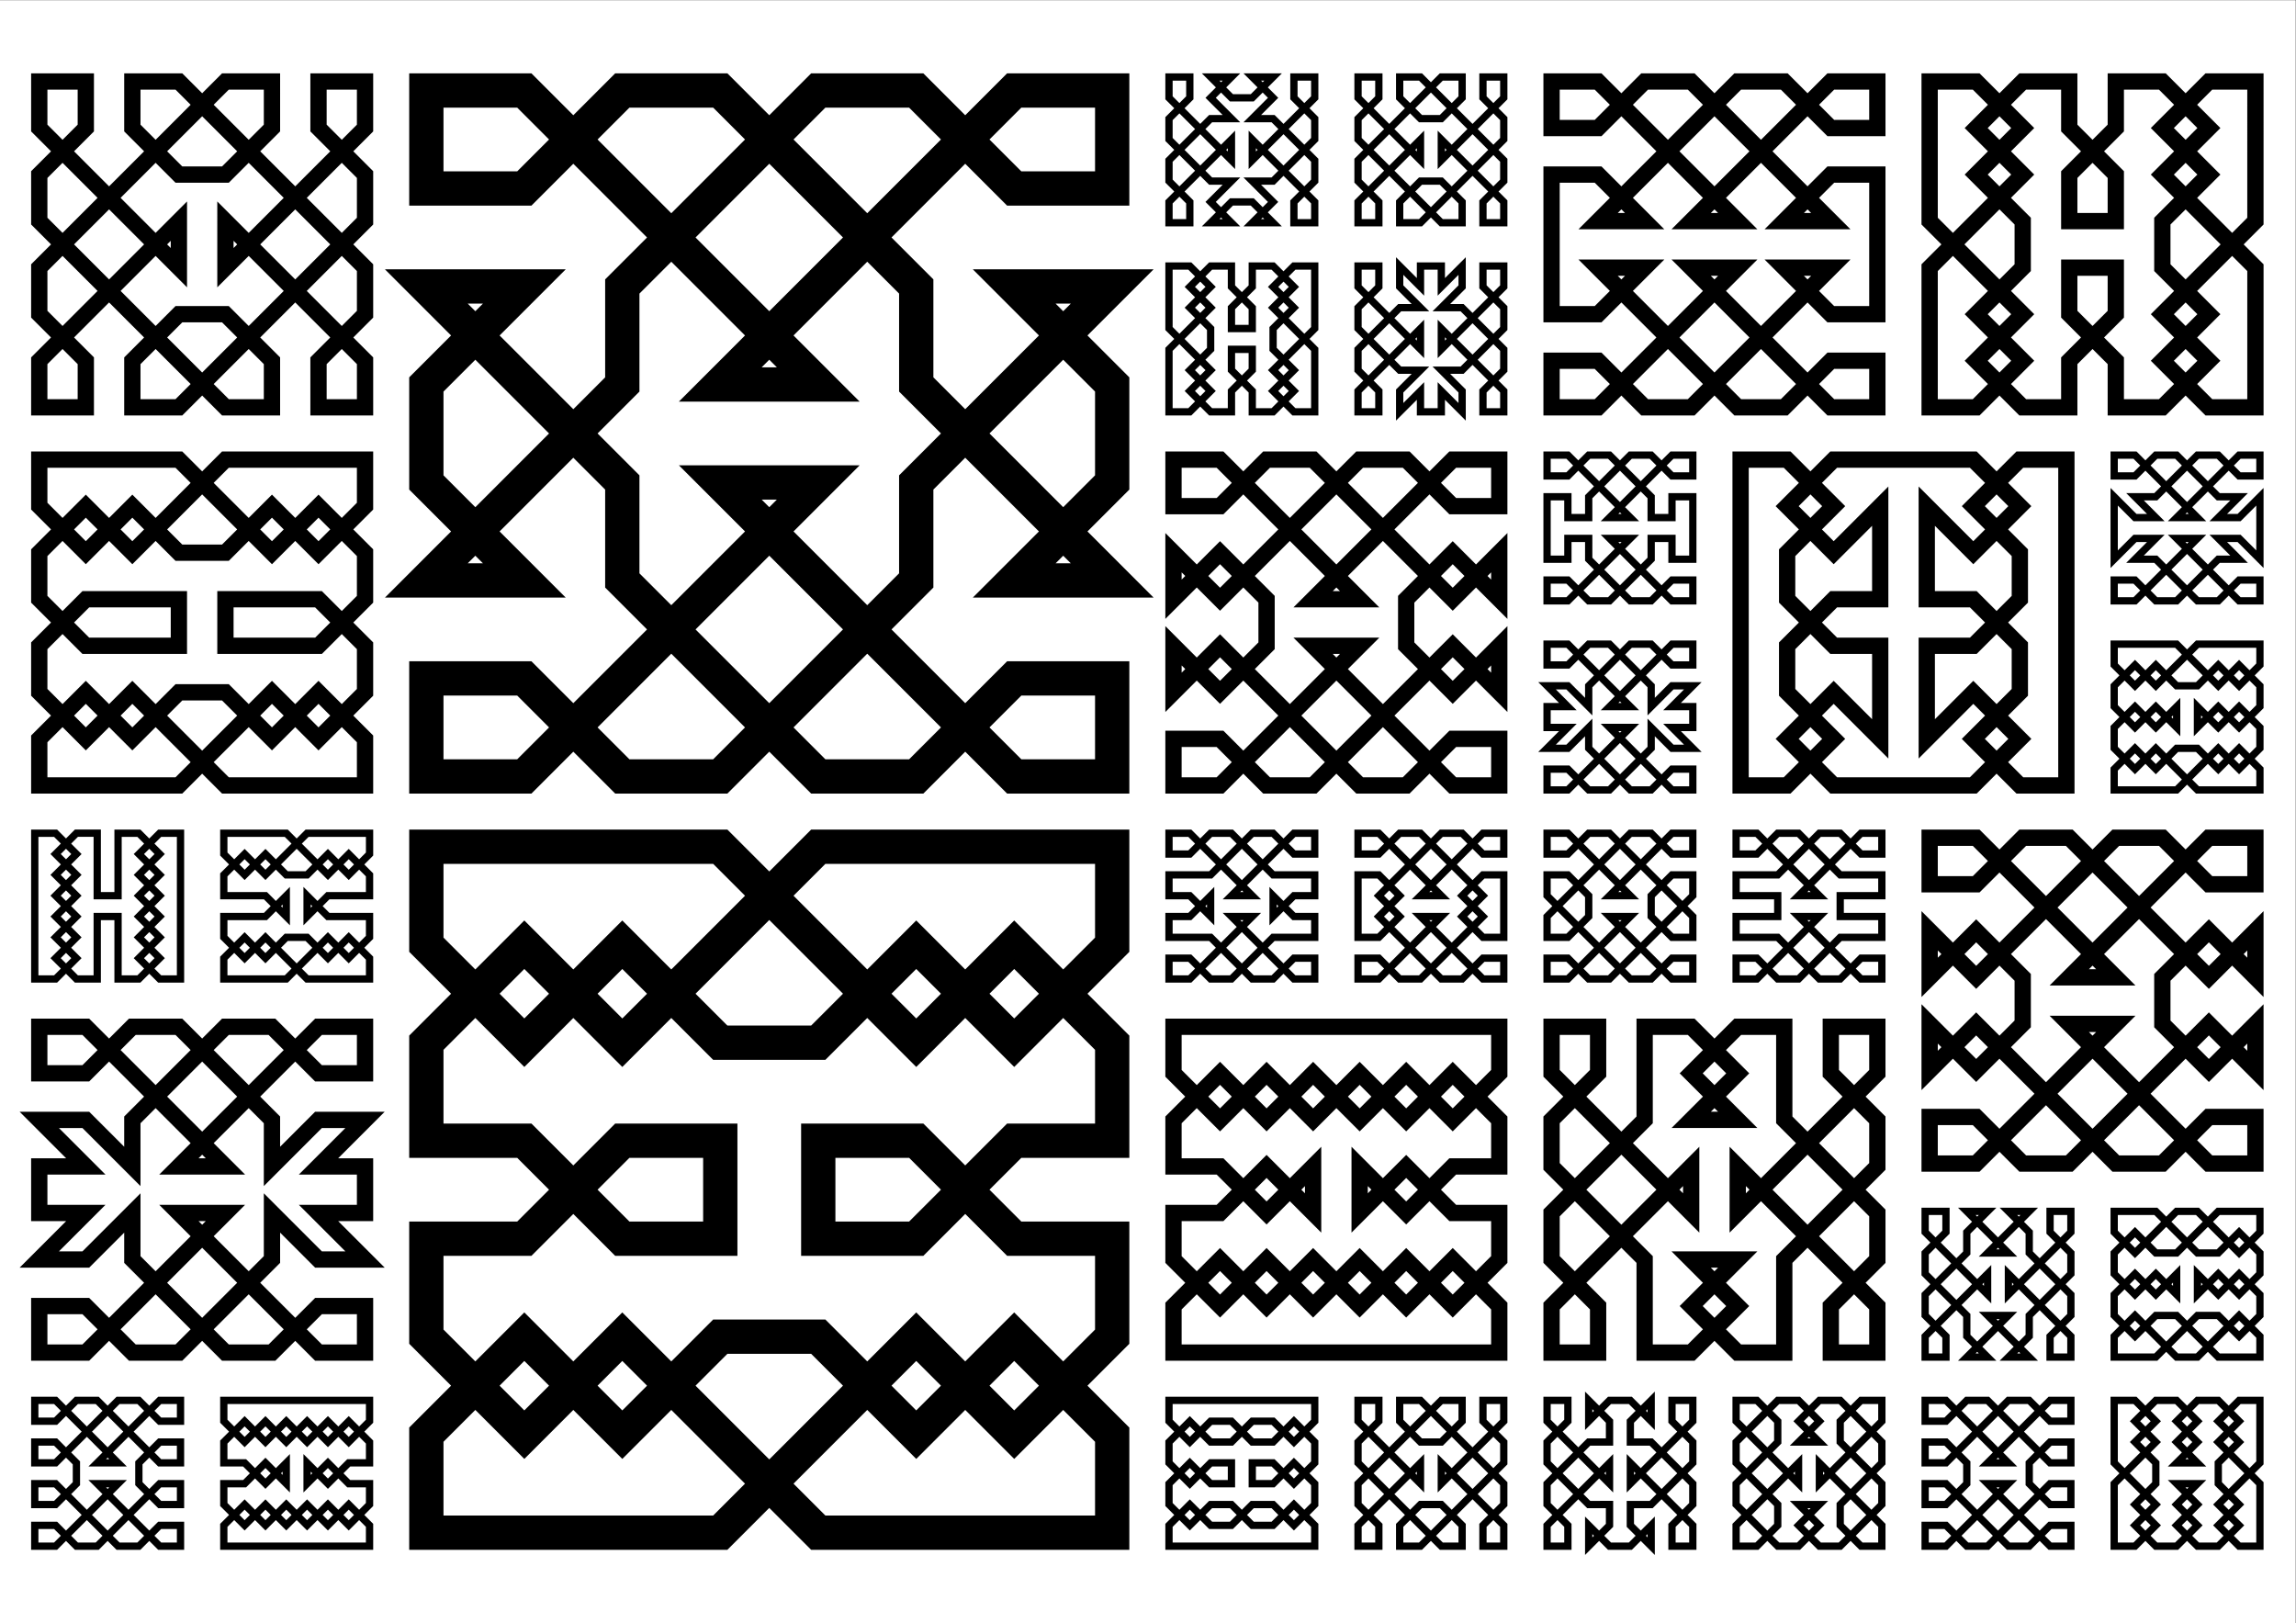 <?xml version="1.0" encoding="UTF-8" standalone="no"?>
<!-- Created with Inkscape (http://www.inkscape.org/) -->

<svg
   version="1.1"
   id="svg48393"
   width="1588"
   height="1122.667"
   viewBox="0 0 1588 1122.667"
   sodipodi:docname="poster-01.svg"
   inkscape:version="1.2.2 (732a01da63, 2022-12-09)"
   xmlns:inkscape="http://www.inkscape.org/namespaces/inkscape"
   xmlns:sodipodi="http://sodipodi.sourceforge.net/DTD/sodipodi-0.dtd"
   xmlns="http://www.w3.org/2000/svg"
   xmlns:svg="http://www.w3.org/2000/svg">
  <rect x="0" y="0" width="1588" height="1122.667" fill="#808080" stroke="none"/>
  <defs
     id="defs48397">
    <clipPath
       clipPathUnits="userSpaceOnUse"
       id="clipPath48411">
      <path
         d="M 0,842 V 0 h 1191 v 842 z"
         id="path48409" />
    </clipPath>
  </defs>
  <sodipodi:namedview
     id="namedview48395"
     pagecolor="#ffffff"
     bordercolor="#000000"
     borderopacity="0.25"
     inkscape:showpageshadow="2"
     inkscape:pageopacity="0.0"
     inkscape:pagecheckerboard="0"
     inkscape:deskcolor="#d1d1d1"
     showgrid="false"
     inkscape:zoom="0.21021375"
     inkscape:cx="618.41815"
     inkscape:cy="556.57634"
     inkscape:window-width="1366"
     inkscape:window-height="697"
     inkscape:window-x="-8"
     inkscape:window-y="-8"
     inkscape:window-maximized="1"
     inkscape:current-layer="g48401">
    <inkscape:page
       x="0"
       y="0"
       id="page48399"
       width="1588"
       height="1122.667" />
  </sodipodi:namedview>
  <g
     id="g48401"
     inkscape:groupmode="layer"
     inkscape:label="Page 1"
     transform="matrix(1.333,0,0,-1.333,0,1122.667)">
    <g
       id="g48403" />
    <g
       id="g48405">
      <g
         id="g48407"
         clip-path="url(#clipPath48411)">
        <g
           id="g48413">
          <path
             d="M 0,842 H 1191 V 0 H 0 Z"
             style="fill:#cccccc;fill-opacity:1;fill-rule:nonzero;stroke:none"
             id="path48415" />
          <path
             d="M 0,842 H 1191 V 0 H 0 Z"
             style="fill:#ffffff;fill-opacity:1;fill-rule:nonzero;stroke:none"
             id="path48417" />
          <path
             d="M 189.408,799.933 H 165.26 V 775.785 l 24.148,-24.147 V 727.49 L 92.818,630.9 H 68.67 v 24.148 l 24.147,24.148 h 24.148 l 24.147,-24.148 v -24.148 h -24.147 l -96.59,96.59 2e-6,24.148 24.148,24.147 v 24.148 H 20.375 l -1e-6,-24.148 72.442,-72.442 7e-6,24.148 -72.443,-72.443 -2e-6,-24.148 h 24.148 v 24.148 l -24.147,24.148 2e-6,24.147 96.59,96.59 h 24.148 V 775.785 L 116.965,751.638 H 92.818 L 68.67,775.785 v 24.148 H 92.818 L 189.408,703.343 v -24.147 l -24.148,-24.148 v -24.148 h 24.148 v 24.148 l -72.443,72.443 V 703.343 l 72.443,72.442 z"
             style="fill:none;stroke:#000000;stroke-width:8.452;stroke-linecap:square;stroke-linejoin:miter;stroke-miterlimit:10;stroke-dasharray:none;stroke-opacity:1"
             id="path48419" />
          <path
             d="m 221.213,795.262 v -50.837 h 50.837 l 50.837,50.837 h 50.837 L 475.397,693.589 V 642.752 L 577.071,541.078 h -50.837 l 50.837,50.837 v 50.837 l -50.837,50.837 h 50.837 L 475.397,591.915 V 541.078 L 373.723,439.404 H 322.886 L 272.05,490.241 H 221.213 V 439.404 H 272.05 L 424.56,591.915 H 373.723 L 526.234,439.404 h 50.837 v 50.837 h -50.837 l -50.837,-50.837 h -50.837 l -101.674,101.674 v 50.837 l -101.674,101.674 h 50.837 l -50.837,-50.837 v -50.837 l 50.837,-50.837 h -50.837 l 101.674,101.674 v 50.837 l 101.674,101.674 h 50.837 l 50.837,-50.837 h 50.837 v 50.837 H 526.234 L 373.723,642.752 h 50.837 L 272.05,795.262 Z"
             style="fill:none;stroke:#000000;stroke-width:17.793;stroke-linecap:square;stroke-linejoin:miter;stroke-miterlimit:10;stroke-dasharray:none;stroke-opacity:1"
             id="path48421" />
          <path
             d="m 638.949,748.254 h -10.803 l -21.606,21.606 v 10.803 l 10.803,10.803 v 10.803 H 606.54 v -10.803 l 32.409,-32.409 v 10.803 L 606.54,737.451 v -10.803 h 10.803 v 10.803 l -10.803,10.803 v 10.803 l 21.606,21.606 h 10.803 l -10.803,10.803 10.803,10.803 h -10.803 l 10.803,-10.803 h 10.803 l 10.803,10.803 H 649.751 L 660.554,791.465 649.751,780.663 h 10.803 l 21.606,-21.606 v -10.803 l -10.803,-10.803 v -10.803 h 10.803 v 10.803 l -32.409,32.409 v -10.803 l 32.409,32.409 v 10.803 H 671.357 V 791.465 L 682.16,780.663 V 769.86 L 660.554,748.254 H 649.751 l 10.803,-10.803 -10.803,-10.803 h 10.803 l -10.803,10.803 h -10.803 l -10.803,-10.803 h 10.803 l -10.803,10.803 z"
             style="fill:none;stroke:#000000;stroke-width:3.781;stroke-linecap:square;stroke-linejoin:miter;stroke-miterlimit:10;stroke-dasharray:none;stroke-opacity:1"
             id="path48423" />
          <path
             d="m 780.243,802.268 h -10.803 v -10.803 l 10.803,-10.803 v -10.803 l -43.211,-43.211 h -10.803 v 10.803 l 10.803,10.803 h 10.803 l 10.803,-10.803 v -10.803 h -10.803 l -43.211,43.211 v 10.803 l 10.803,10.803 v 10.803 h -10.803 v -10.803 l 32.409,-32.409 v 10.803 l -32.409,-32.409 v -10.803 h 10.803 v 10.803 l -10.803,10.803 v 10.803 l 43.211,43.211 h 10.803 V 791.465 L 747.835,780.663 h -10.803 l -10.803,10.803 v 10.803 h 10.803 l 43.211,-43.211 v -10.803 l -10.803,-10.803 v -10.803 h 10.803 v 10.803 l -32.408,32.409 v -10.803 l 32.408,32.409 z"
             style="fill:none;stroke:#000000;stroke-width:3.781;stroke-linecap:square;stroke-linejoin:miter;stroke-miterlimit:10;stroke-dasharray:none;stroke-opacity:1"
             id="path48425" />
          <path
             d="m 949.927,703.343 -24.148,-24.147 -48.295,-48.295 h -24.148 l -24.147,24.148 h -24.148 v -24.148 h 24.148 l 72.442,72.443 h -24.148 l 72.442,-72.443 h 24.148 v 24.148 h -24.148 l -24.148,-24.148 h -24.147 l -48.295,48.295 -24.147,24.147 h 24.147 l -24.147,-24.147 h -24.148 v 72.442 h 24.148 l 24.147,-24.148 h -24.147 l 24.147,24.148 48.295,48.295 h 24.147 l 24.148,-24.148 h 24.148 v 24.148 h -24.148 l -72.442,-72.442 h 24.148 l -72.442,72.442 H 805.042 V 775.785 h 24.148 l 24.147,24.148 h 24.148 l 48.295,-48.295 24.148,-24.148 h -24.148 l 24.148,24.148 h 24.148 v -72.442 h -24.148 l -24.148,24.147 z"
             style="fill:none;stroke:#000000;stroke-width:8.452;stroke-linecap:square;stroke-linejoin:miter;stroke-miterlimit:10;stroke-dasharray:none;stroke-opacity:1"
             id="path48427" />
          <path
             d="m 1170.241,799.933 h -24.148 l -24.148,-24.148 24.148,-24.147 -24.148,-24.148 V 703.343 l 24.148,-24.147 -24.148,-24.148 24.148,-24.148 h 24.148 v 72.443 l -48.295,48.295 24.148,24.147 -24.148,24.148 h -24.147 V 775.785 l -24.148,-24.147 v -24.148 h 24.148 v 24.148 l -24.148,24.147 v 24.148 h -24.148 l -24.147,-24.148 24.147,-24.147 -48.295,-48.295 v -72.443 h 24.148 l 24.147,24.148 -24.147,24.148 24.147,24.147 v 24.148 l -24.147,24.148 24.147,24.147 -24.147,24.148 h -24.148 v -72.442 l 48.295,-48.295 -24.147,-24.148 24.147,-24.148 h 24.148 v 24.148 l 24.148,24.148 v 24.147 h -24.148 v -24.147 l 24.148,-24.148 v -24.148 h 24.147 l 24.148,24.148 -24.148,24.148 48.295,48.295 z"
             style="fill:none;stroke:#000000;stroke-width:8.452;stroke-linecap:square;stroke-linejoin:miter;stroke-miterlimit:10;stroke-dasharray:none;stroke-opacity:1"
             id="path48429" />
          <path
             d="m 682.16,704.185 h -10.803 l -10.803,-10.803 10.803,-10.803 -10.803,-10.803 v -10.803 l 10.803,-10.803 -10.803,-10.803 10.803,-10.803 h 10.803 v 32.409 l -21.606,21.606 10.803,10.803 -10.803,10.803 H 649.751 v -10.803 l -10.803,-10.803 v -10.803 h 10.803 v 10.803 l -10.803,10.803 v 10.803 h -10.803 l -10.803,-10.803 10.803,-10.803 -21.606,-21.606 v -32.409 h 10.803 l 10.803,10.803 -10.803,10.803 10.803,10.803 v 10.803 l -10.803,10.803 10.803,10.803 -10.803,10.803 H 606.54 v -32.409 l 21.606,-21.606 -10.803,-10.803 10.803,-10.803 h 10.803 v 10.803 l 10.803,10.803 v 10.803 h -10.803 v -10.803 l 10.803,-10.803 v -10.803 h 10.803 l 10.803,10.803 -10.803,10.803 21.606,21.606 z"
             style="fill:none;stroke:#000000;stroke-width:3.781;stroke-linecap:square;stroke-linejoin:miter;stroke-miterlimit:10;stroke-dasharray:none;stroke-opacity:1"
             id="path48431" />
          <path
             d="m 737.032,650.171 h -10.803 l -21.606,21.606 v 10.803 l 10.803,10.803 v 10.803 h -10.803 v -10.803 l 32.409,-32.409 v 10.803 l -32.409,-32.409 v -10.803 h 10.803 v 10.803 l -10.803,10.803 v 10.803 l 21.606,21.606 h 10.803 l -10.803,10.803 v 10.803 l 10.803,-10.803 v 10.803 h 10.803 v -10.803 l 10.803,10.803 v -10.803 l -10.803,-10.803 h 10.803 l 21.606,-21.606 v -10.803 l -10.803,-10.803 v -10.803 h 10.803 v 10.803 l -32.408,32.409 v -10.803 l 32.408,32.409 v 10.803 h -10.803 v -10.803 l 10.803,-10.803 v -10.803 l -21.606,-21.606 h -10.803 l 10.803,-10.803 v -10.803 l -10.803,10.803 v -10.803 h -10.803 v 10.803 l -10.803,-10.803 v 10.803 z"
             style="fill:none;stroke:#000000;stroke-width:3.781;stroke-linecap:square;stroke-linejoin:miter;stroke-miterlimit:10;stroke-dasharray:none;stroke-opacity:1"
             id="path48433" />
          <path
             d="m 20.375,603.766 v -24.147 l 24.148,-24.148 24.147,24.148 24.147,-24.148 h 24.147 l 24.148,24.148 24.148,-24.148 24.147,24.148 v 24.147 H 116.965 L 68.67,555.471 44.523,579.619 20.375,555.471 v -24.148 l 24.148,-24.147 h 48.295 v 24.147 H 44.523 L 20.375,507.176 v -24.147 l 24.148,-24.147 24.147,24.147 48.295,-48.295 h 72.443 v 24.148 l -24.147,24.147 -24.148,-24.147 -24.148,24.147 H 92.818 L 68.67,458.881 44.523,483.029 20.375,458.881 v -24.148 h 72.443 l 48.295,48.295 24.148,-24.147 24.147,24.147 v 24.147 l -24.147,24.147 h -48.295 v -24.147 h 48.295 l 24.147,24.147 v 24.148 l -24.147,24.148 -24.148,-24.148 -48.295,48.295 z"
             style="fill:none;stroke:#000000;stroke-width:8.452;stroke-linecap:square;stroke-linejoin:miter;stroke-miterlimit:10;stroke-dasharray:none;stroke-opacity:1"
             id="path48435" />
          <path
             d="m 608.875,603.766 v -24.147 h 24.148 l 24.147,24.147 h 24.148 l 72.443,-72.442 24.148,24.148 v -24.148 l -24.148,24.148 -24.148,-24.148 v -24.147 l 24.148,-24.147 24.148,24.147 v -24.147 l -24.148,24.147 -72.443,-72.443 h -24.148 l -24.147,24.148 h -24.148 v -24.148 h 24.148 l 72.442,72.443 h -24.148 l 72.443,-72.443 h 24.148 v 24.148 h -24.148 l -24.148,-24.148 h -24.147 l -72.442,72.443 -24.148,-24.147 v 24.147 l 24.148,-24.147 24.147,24.147 v 24.147 l -24.147,24.148 -24.148,-24.148 v 24.148 l 24.148,-24.148 72.442,72.442 h 24.147 l 24.148,-24.147 h 24.148 v 24.147 h -24.148 l -72.443,-72.442 h 24.148 l -72.442,72.442 z"
             style="fill:none;stroke:#000000;stroke-width:8.452;stroke-linecap:square;stroke-linejoin:miter;stroke-miterlimit:10;stroke-dasharray:none;stroke-opacity:1"
             id="path48437" />
          <path
             d="M 867.524,562.89 V 552.087 h 10.803 v 32.409 h -10.803 v -10.803 h -10.803 v 10.803 l -21.606,21.606 h -10.803 l -10.803,-10.803 h -10.803 v 10.803 h 10.803 l 32.408,-32.408 h -10.803 l 32.408,32.408 h 10.803 v -10.803 h -10.803 l -10.803,10.803 h -10.803 l -21.606,-21.606 v -10.803 h -10.803 v 10.803 H 802.707 V 552.087 h 10.803 v 10.803 h 10.803 V 552.087 l 21.606,-21.606 h 10.803 l 10.803,10.803 h 10.803 v -10.803 h -10.803 l -32.408,32.409 h 10.803 l -32.408,-32.409 h -10.803 v 10.803 h 10.803 l 10.803,-10.803 h 10.803 l 21.606,21.606 v 10.803 z"
             style="fill:none;stroke:#000000;stroke-width:3.781;stroke-linecap:square;stroke-linejoin:miter;stroke-miterlimit:10;stroke-dasharray:none;stroke-opacity:1"
             id="path48439" />
          <path
             d="m 1072.158,531.324 v 72.442 h -24.147 l -24.148,-24.147 24.148,-24.148 v -24.148 l -24.148,-24.147 h -24.148 v -48.295 l 24.148,24.147 24.148,-24.147 -24.148,-24.148 h -72.443 l -24.148,24.148 24.148,24.147 24.147,-24.147 v 48.295 h -24.147 l -24.148,24.147 v 24.148 l 24.148,24.148 -24.148,24.147 H 903.125 V 434.734 h 24.148 l 24.148,24.148 -24.148,24.147 v 24.147 l 24.148,24.147 h 24.147 v 48.295 l -24.147,-24.148 -24.148,24.148 24.148,24.147 h 72.443 l 24.148,-24.147 -24.148,-24.148 -24.148,24.148 v -48.295 h 24.148 l 24.148,-24.147 v -24.147 l -24.148,-24.147 24.148,-24.148 h 24.147 v 72.443 z"
             style="fill:none;stroke:#000000;stroke-width:8.452;stroke-linecap:square;stroke-linejoin:miter;stroke-miterlimit:10;stroke-dasharray:none;stroke-opacity:1"
             id="path48441" />
          <path
             d="m 1150.971,562.89 10.803,-10.803 h -10.803 l -21.606,-21.606 h -10.803 l -10.803,10.803 h -10.803 v -10.803 h 10.803 l 32.408,32.409 h -10.803 l 32.409,-32.409 h 10.803 v 10.803 h -10.803 l -10.803,-10.803 h -10.803 l -21.606,21.606 h -10.803 l 10.803,10.803 h -10.803 l -10.803,-10.803 v 32.409 l 10.803,-10.803 h 10.803 l -10.803,10.803 h 10.803 l 21.606,21.606 h 10.803 l 10.803,-10.803 h 10.803 v 10.803 h -10.803 l -32.409,-32.408 h 10.803 l -32.408,32.408 h -10.803 v -10.803 h 10.803 l 10.803,10.803 h 10.803 l 21.606,-21.606 h 10.803 l -10.803,-10.803 h 10.803 l 10.803,10.803 V 552.087 l -10.803,10.803 z"
             style="fill:none;stroke:#000000;stroke-width:3.781;stroke-linecap:square;stroke-linejoin:miter;stroke-miterlimit:10;stroke-dasharray:none;stroke-opacity:1"
             id="path48443" />
          <path
             d="m 856.721,464.807 v -10.803 l -21.606,-21.606 h -10.803 l -10.803,10.803 h -10.803 v -10.803 h 10.803 l 32.408,32.409 h -10.803 l 32.408,-32.409 h 10.803 v 10.803 h -10.803 l -10.803,-10.803 h -10.803 l -21.606,21.606 v 10.803 l -10.803,-10.803 h -10.803 l 10.803,10.803 h -10.803 v 10.803 h 10.803 l -10.803,10.803 h 10.803 l 10.803,-10.803 v 10.803 l 21.606,21.606 h 10.803 l 10.803,-10.803 h 10.803 v 10.803 h -10.803 l -32.408,-32.408 h 10.803 l -32.408,32.408 h -10.803 v -10.803 h 10.803 l 10.803,10.803 h 10.803 l 21.606,-21.606 v -10.803 l 10.803,10.803 h 10.803 l -10.803,-10.803 h 10.803 v -10.803 h -10.803 l 10.803,-10.803 h -10.803 z"
             style="fill:none;stroke:#000000;stroke-width:3.781;stroke-linecap:square;stroke-linejoin:miter;stroke-miterlimit:10;stroke-dasharray:none;stroke-opacity:1"
             id="path48445" />
          <path
             d="m 1096.957,508.018 v -10.803 l 10.803,-10.803 10.803,10.803 10.803,-10.803 h 10.803 l 10.803,10.803 10.803,-10.803 10.803,10.803 v 10.803 h -32.408 l -21.606,-21.606 -10.803,10.803 -10.803,-10.803 v -10.803 l 10.803,-10.803 10.803,10.803 10.803,-10.803 v 10.803 l -10.803,-10.803 -10.803,10.803 -10.803,-10.803 v -10.803 l 10.803,-10.803 10.803,10.803 21.606,-21.606 h 32.408 v 10.803 l -10.803,10.803 -10.803,-10.803 -10.803,10.803 h -10.803 l -10.803,-10.803 -10.803,10.803 -10.803,-10.803 v -10.803 h 32.408 l 21.606,21.606 10.803,-10.803 10.803,10.803 v 10.803 l -10.803,10.803 -10.803,-10.803 -10.803,10.803 v -10.803 l 10.803,10.803 10.803,-10.803 10.803,10.803 v 10.803 l -10.803,10.803 -10.803,-10.803 -21.606,21.606 z"
             style="fill:none;stroke:#000000;stroke-width:3.781;stroke-linecap:square;stroke-linejoin:miter;stroke-miterlimit:10;stroke-dasharray:none;stroke-opacity:1"
             id="path48447" />
          <path
             d="m 93.66,377.526 v 32.408 H 82.857 L 72.054,399.132 82.857,388.329 72.054,377.526 82.857,366.724 72.054,355.921 82.857,345.118 72.054,334.315 H 61.251 l 4e-6,32.409 h -10.803 l -4e-6,-32.409 H 39.646 l -10.803,10.803 10.803,10.803 -10.803,10.803 10.803,10.803 -10.803,10.803 10.803,10.803 -10.803,10.803 h -10.803 l -4e-6,-75.62 h 10.803 l 10.803,10.803 -10.803,10.803 10.803,10.803 -10.803,10.803 10.803,10.803 -10.803,10.803 10.803,10.803 h 10.803 V 377.526 h 10.803 v 32.408 h 10.803 L 82.857,399.132 72.054,388.329 82.857,377.526 72.054,366.724 82.857,355.921 72.054,345.118 82.857,334.315 h 10.803 v 32.409 z"
             style="fill:none;stroke:#000000;stroke-width:3.781;stroke-linecap:square;stroke-linejoin:miter;stroke-miterlimit:10;stroke-dasharray:none;stroke-opacity:1"
             id="path48449" />
          <path
             d="m 116.123,409.935 v -10.803 l 10.803,-10.803 10.803,10.803 10.803,-10.803 h 10.803 l 10.803,10.803 10.803,-10.803 10.803,10.803 v 10.803 H 159.335 l -21.606,-21.606 -10.803,10.803 -10.803,-10.803 V 377.526 h 21.606 l 10.803,-10.803 v 10.803 l -10.803,-10.803 h -21.606 v -10.803 l 10.803,-10.803 10.803,10.803 21.606,-21.606 h 32.408 v 10.803 l -10.803,10.803 -10.803,-10.803 -10.803,10.803 h -10.803 l -10.803,-10.803 -10.803,10.803 -10.803,-10.803 v -10.803 h 32.408 l 21.606,21.606 10.803,-10.803 10.803,10.803 v 10.803 H 170.138 L 159.335,377.526 v -10.803 l 10.803,10.803 h 21.606 v 10.803 l -10.803,10.803 -10.803,-10.803 -21.606,21.606 z"
             style="fill:none;stroke:#000000;stroke-width:3.781;stroke-linecap:square;stroke-linejoin:miter;stroke-miterlimit:10;stroke-dasharray:none;stroke-opacity:1"
             id="path48451" />
          <path
             d="m 221.213,402.929 v -50.837 l 50.837,-50.837 50.837,50.837 50.837,-50.837 h 50.837 l 50.837,50.837 50.837,-50.837 50.837,50.837 v 50.837 H 424.56 L 322.886,301.255 272.05,352.092 221.213,301.255 V 250.418 h 50.837 l 50.837,-50.837 h 50.837 V 250.418 H 322.886 L 272.05,199.582 H 221.213 V 148.745 L 272.05,97.908 322.886,148.745 424.56,47.071 h 152.511 V 97.908 L 526.234,148.745 475.397,97.908 424.56,148.745 H 373.723 L 322.886,97.908 272.05,148.745 221.213,97.908 V 47.071 h 152.511 l 101.674,101.674 50.837,-50.837 50.837,50.837 v 50.837 h -50.837 l -50.837,50.837 h -50.837 v -50.837 h 50.837 l 50.837,50.837 h 50.837 v 50.837 l -50.837,50.837 -50.837,-50.837 -101.674,101.674 z"
             style="fill:none;stroke:#000000;stroke-width:17.793;stroke-linecap:square;stroke-linejoin:miter;stroke-miterlimit:10;stroke-dasharray:none;stroke-opacity:1"
             id="path48453" />
          <path
             d="M 628.146,366.724 V 377.526 L 617.343,366.724 h -10.803 v -10.803 h 21.606 l 21.606,-21.606 h 10.803 l 10.803,10.803 h 10.803 v -10.803 h -10.803 l -32.408,32.409 h 10.803 L 617.343,334.315 h -10.803 v 10.803 h 10.803 l 10.803,-10.803 h 10.803 l 21.606,21.606 h 21.606 v 10.803 H 671.357 L 660.554,377.526 v -10.803 l 10.803,10.803 h 10.803 v 10.803 H 660.554 l -21.606,21.606 H 628.146 L 617.343,399.132 h -10.803 v 10.803 h 10.803 l 32.408,-32.408 h -10.803 l 32.408,32.408 h 10.803 V 399.132 H 671.357 L 660.554,409.935 H 649.751 L 628.146,388.329 H 606.54 V 377.526 h 10.803 z"
             style="fill:none;stroke:#000000;stroke-width:3.781;stroke-linecap:square;stroke-linejoin:miter;stroke-miterlimit:10;stroke-dasharray:none;stroke-opacity:1"
             id="path48455" />
          <path
             d="m 704.623,409.935 v -10.803 h 10.803 l 10.803,10.803 h 10.803 l 32.408,-32.408 -10.803,-10.803 10.803,-10.803 h 10.803 v 32.409 h -10.803 l -10.803,-10.803 10.803,-10.803 -10.803,-10.803 -21.606,-21.606 h -10.803 l -10.803,10.803 h -10.803 v -10.803 h 10.803 l 32.408,32.409 h -10.803 l 32.408,-32.409 h 10.803 v 10.803 h -10.803 l -10.803,-10.803 h -10.803 l -21.606,21.606 -10.803,10.803 10.803,10.803 -10.803,10.803 h -10.803 v -32.409 h 10.803 l 10.803,10.803 -10.803,10.803 32.408,32.408 h 10.803 l 10.803,-10.803 h 10.803 v 10.803 H 769.44 L 737.032,377.526 h 10.803 l -32.408,32.408 z"
             style="fill:none;stroke:#000000;stroke-width:3.781;stroke-linecap:square;stroke-linejoin:miter;stroke-miterlimit:10;stroke-dasharray:none;stroke-opacity:1"
             id="path48457" />
          <path
             d="m 802.707,409.935 v -10.803 h 10.803 l 10.803,10.803 h 10.803 l 43.211,-43.211 v -10.803 h -10.803 l -10.803,10.803 v 10.803 l 10.803,10.803 h 10.803 V 377.526 l -43.211,-43.211 h -10.803 l -10.803,10.803 h -10.803 v -10.803 h 10.803 l 32.408,32.409 h -10.803 l 32.408,-32.409 h 10.803 v 10.803 h -10.803 l -10.803,-10.803 h -10.803 l -43.211,43.211 v 10.803 h 10.803 l 10.803,-10.803 v -10.803 l -10.803,-10.803 h -10.803 v 10.803 l 43.211,43.211 h 10.803 l 10.803,-10.803 h 10.803 v 10.803 H 867.524 L 835.115,377.526 h 10.803 l -32.408,32.408 z"
             style="fill:none;stroke:#000000;stroke-width:3.781;stroke-linecap:square;stroke-linejoin:miter;stroke-miterlimit:10;stroke-dasharray:none;stroke-opacity:1"
             id="path48459" />
          <path
             d="m 922.396,377.526 v -10.803 h -21.606 v -10.803 h 21.606 l 21.606,-21.606 h 10.803 l 10.803,10.803 h 10.803 v -10.803 h -10.803 l -32.408,32.409 h 10.803 L 911.593,334.315 h -10.803 v 10.803 h 10.803 l 10.803,-10.803 h 10.803 l 21.606,21.606 h 21.606 v 10.803 H 954.804 v 10.803 h 21.606 v 10.803 H 954.804 l -21.606,21.606 H 922.396 L 911.593,399.132 h -10.803 v 10.803 h 10.803 l 32.408,-32.408 h -10.803 l 32.408,32.408 h 10.803 V 399.132 H 965.607 L 954.804,409.935 H 944.001 L 922.396,388.329 H 900.79 V 377.526 Z"
             style="fill:none;stroke:#000000;stroke-width:3.781;stroke-linecap:square;stroke-linejoin:miter;stroke-miterlimit:10;stroke-dasharray:none;stroke-opacity:1"
             id="path48461" />
          <path
             d="m 1001.209,407.6 v -24.147 h 24.148 l 24.148,24.147 h 24.147 l 72.443,-72.443 24.147,24.148 v -24.148 l -24.147,24.148 -24.148,-24.148 v -24.147 l 24.148,-24.148 24.147,24.148 v -24.148 l -24.147,24.148 -72.443,-72.442 h -24.147 l -24.148,24.148 h -24.148 v -24.148 h 24.148 l 72.442,72.442 h -24.148 l 72.443,-72.442 h 24.147 v 24.148 h -24.147 l -24.148,-24.148 h -24.148 l -72.442,72.442 -24.148,-24.148 v 24.148 l 24.148,-24.148 24.148,24.148 v 24.147 l -24.148,24.148 -24.148,-24.148 v 24.148 l 24.148,-24.148 72.442,72.443 h 24.148 l 24.148,-24.147 h 24.147 v 24.147 h -24.147 l -72.443,-72.443 h 24.148 l -72.442,72.443 z"
             style="fill:none;stroke:#000000;stroke-width:8.452;stroke-linecap:square;stroke-linejoin:miter;stroke-miterlimit:10;stroke-dasharray:none;stroke-opacity:1"
             id="path48463" />
          <path
             d="M 141.113,212.926 V 188.779 L 92.818,140.484 H 68.67 L 44.523,164.631 H 20.375 V 140.484 h 24.148 l 72.442,72.443 H 92.818 L 165.26,140.484 h 24.147 v 24.148 H 165.26 L 141.113,140.484 h -24.148 l -48.295,48.295 v 24.147 L 44.523,188.779 H 20.375 l 24.148,24.147 H 20.375 v 24.148 h 24.148 l -24.148,24.148 h 24.148 l 24.147,-24.148 v 24.148 l 48.295,48.295 h 24.148 l 24.148,-24.148 h 24.147 v 24.148 h -24.147 l -72.443,-72.442 h 24.147 l -72.442,72.442 H 20.375 v -24.148 h 24.148 l 24.147,24.148 h 24.147 l 48.295,-48.295 v -24.148 l 24.148,24.148 h 24.147 l -24.147,-24.148 h 24.147 v -24.148 h -24.147 l 24.147,-24.147 h -24.147 z"
             style="fill:none;stroke:#000000;stroke-width:8.452;stroke-linecap:square;stroke-linejoin:miter;stroke-miterlimit:10;stroke-dasharray:none;stroke-opacity:1"
             id="path48465" />
          <path
             d="m 681.318,309.516 h -72.442 v -24.148 l 24.148,-24.147 24.147,24.147 24.148,-24.147 24.148,24.147 24.147,-24.147 24.148,24.147 24.148,-24.147 v -24.148 h -24.148 l -24.148,-24.148 -24.147,24.148 v -24.148 l 24.147,24.148 24.148,-24.148 h 24.148 v -24.147 l -24.148,-24.148 -24.148,24.148 -24.147,-24.148 -24.148,24.148 -24.148,-24.148 -24.147,24.148 -24.148,-24.148 V 140.484 H 777.908 v 24.148 l -24.148,24.148 -24.148,-24.148 -24.147,24.148 -24.148,-24.148 -24.148,24.148 -24.147,-24.148 -24.148,24.148 v 24.147 h 24.148 l 24.147,24.148 24.148,-24.148 v 24.148 l -24.148,-24.148 -24.147,24.148 h -24.148 v 24.148 l 24.148,24.147 24.147,-24.147 24.148,24.147 24.148,-24.147 24.147,24.147 24.148,-24.147 24.148,24.147 v 24.148 h -72.443 z"
             style="fill:none;stroke:#000000;stroke-width:8.452;stroke-linecap:square;stroke-linejoin:miter;stroke-miterlimit:10;stroke-dasharray:none;stroke-opacity:1"
             id="path48467" />
          <path
             d="m 877.485,285.369 24.148,-24.147 h -24.148 l 24.148,24.147 -24.148,24.148 H 853.337 v -48.295 l -48.295,-48.295 v -24.147 l 24.148,-24.148 v -24.147 h -24.148 v 24.147 l 72.443,72.442 v -24.148 l -72.443,72.442 v 24.148 h 24.148 V 285.369 L 805.042,261.221 V 237.074 L 853.337,188.779 V 140.484 h 24.147 l 24.148,24.148 -24.148,24.148 h 24.148 l -24.148,-24.148 24.148,-24.148 h 24.148 v 48.295 l 48.295,48.295 v 24.148 l -24.148,24.147 v 24.148 h 24.148 v -24.148 l -72.443,-72.442 v 24.148 l 72.443,-72.442 V 140.484 h -24.148 v 24.148 l 24.148,24.148 v 24.147 l -48.295,48.295 v 48.295 h -24.148 z"
             style="fill:none;stroke:#000000;stroke-width:8.452;stroke-linecap:square;stroke-linejoin:miter;stroke-miterlimit:10;stroke-dasharray:none;stroke-opacity:1"
             id="path48469" />
          <path
             d="m 1020.479,159.754 -21.606,21.606 v 10.803 l 10.803,10.803 v 10.803 h -10.803 v -10.803 l 32.409,-32.408 v 10.803 l -32.409,-32.408 v -10.803 h 10.803 v 10.803 l -10.803,10.803 v 10.803 l 21.606,21.606 v 10.803 l 10.803,10.803 h -10.803 l 21.606,-21.606 h -10.803 l 21.606,21.606 h -10.803 l 10.803,-10.803 V 192.163 l 21.606,-21.606 v -10.803 l -10.803,-10.803 v -10.803 h 10.803 v 10.803 l -32.408,32.408 v -10.803 l 32.408,32.408 v 10.803 h -10.803 v -10.803 l 10.803,-10.803 v -10.803 l -21.606,-21.606 v -10.803 l -10.803,-10.803 h 10.803 l -21.606,21.606 h 10.803 l -21.606,-21.606 h 10.803 l -10.803,10.803 z"
             style="fill:none;stroke:#000000;stroke-width:3.781;stroke-linecap:square;stroke-linejoin:miter;stroke-miterlimit:10;stroke-dasharray:none;stroke-opacity:1"
             id="path48471" />
          <path
             d="m 1129.365,213.768 -21.606,-21.606 -10.803,10.803 v 10.803 h 21.606 l 21.606,-21.606 h 10.803 l 10.803,10.803 10.803,-10.803 v -10.803 l -10.803,-10.803 -10.803,10.803 -10.803,-10.803 v 10.803 l 10.803,-10.803 10.803,10.803 10.803,-10.803 v -10.803 l -10.803,-10.803 -10.803,10.803 h -10.803 l -21.606,-21.606 h -21.606 v 10.803 l 10.803,10.803 21.606,-21.606 h 10.803 l 21.606,21.606 10.803,-10.803 v -10.803 h -21.606 l -21.606,21.606 h -10.803 l -10.803,-10.803 -10.803,10.803 v 10.803 l 10.803,10.803 10.803,-10.803 10.803,10.803 v -10.803 l -10.803,10.803 -10.803,-10.803 -10.803,10.803 v 10.803 l 10.803,10.803 10.803,-10.803 h 10.803 l 21.606,21.606 h 21.606 v -10.803 l -10.803,-10.803 -21.606,21.606 z"
             style="fill:none;stroke:#000000;stroke-width:3.781;stroke-linecap:square;stroke-linejoin:miter;stroke-miterlimit:10;stroke-dasharray:none;stroke-opacity:1"
             id="path48473" />
          <path
             d="m 18.04,115.685 v -10.803 h 10.803 l 10.803,10.803 h 10.803 L 82.857,83.276 H 93.66 V 94.079 H 82.857 L 72.054,83.276 V 72.474 L 82.857,61.671 H 93.66 V 72.474 H 82.857 L 50.449,40.065 H 39.646 L 28.843,50.868 H 18.04 V 40.065 h 10.803 l 32.408,32.409 H 50.449 L 82.857,40.065 H 93.66 V 50.868 H 82.857 L 72.054,40.065 H 61.251 L 28.843,72.474 H 18.04 V 61.671 h 10.803 l 10.803,10.803 V 83.276 L 28.843,94.079 H 18.04 V 83.276 h 10.803 l 32.408,32.409 h 10.803 l 10.803,-10.803 h 10.803 v 10.803 H 82.857 L 50.449,83.276 h 10.803 l -32.408,32.409 z"
             style="fill:none;stroke:#000000;stroke-width:3.781;stroke-linecap:square;stroke-linejoin:miter;stroke-miterlimit:10;stroke-dasharray:none;stroke-opacity:1"
             id="path48475" />
          <path
             d="m 148.532,115.685 h -32.408 v -10.803 l 10.803,-10.803 10.803,10.803 10.803,-10.803 10.803,10.803 10.803,-10.803 10.803,10.803 10.803,-10.803 V 83.276 H 180.94 L 170.138,72.474 159.335,83.276 V 72.474 l 10.803,10.803 10.803,-10.803 h 10.803 V 61.671 L 180.94,50.868 170.138,61.671 159.335,50.868 148.532,61.671 137.729,50.868 126.926,61.671 116.123,50.868 V 40.065 h 75.62 V 50.868 L 180.94,61.671 170.138,50.868 159.335,61.671 148.532,50.868 137.729,61.671 126.926,50.868 116.123,61.671 v 10.803 h 10.803 l 10.803,10.803 10.803,-10.803 V 83.276 L 137.729,72.474 126.926,83.276 h -10.803 v 10.803 l 10.803,10.803 10.803,-10.803 10.803,10.803 10.803,-10.803 10.803,10.803 10.803,-10.803 10.803,10.803 v 10.803 H 159.335 Z"
             style="fill:none;stroke:#000000;stroke-width:3.781;stroke-linecap:square;stroke-linejoin:miter;stroke-miterlimit:10;stroke-dasharray:none;stroke-opacity:1"
             id="path48477" />
          <path
             d="m 638.949,115.685 h -32.409 v -10.803 l 10.803,-10.803 10.803,10.803 h 10.803 l 10.803,-10.803 h 10.803 l 10.803,10.803 10.803,-10.803 V 83.276 L 671.357,72.474 660.554,83.276 H 649.751 V 72.474 h 10.803 l 10.803,10.803 10.803,-10.803 V 61.671 L 671.357,50.868 660.554,61.671 H 649.751 L 638.949,50.868 H 628.146 L 617.343,61.671 606.54,50.868 V 40.065 h 75.62 V 50.868 L 671.357,61.671 660.554,50.868 H 649.751 L 638.949,61.671 H 628.146 L 617.343,50.868 606.54,61.671 v 10.803 l 10.803,10.803 10.803,-10.803 h 10.803 V 83.276 H 628.146 L 617.343,72.474 606.54,83.276 v 10.803 l 10.803,10.803 10.803,-10.803 h 10.803 l 10.803,10.803 h 10.803 l 10.803,-10.803 10.803,10.803 v 10.803 h -32.409 z"
             style="fill:none;stroke:#000000;stroke-width:3.781;stroke-linecap:square;stroke-linejoin:miter;stroke-miterlimit:10;stroke-dasharray:none;stroke-opacity:1"
             id="path48479" />
          <path
             d="M 780.243,115.685 H 769.44 V 104.882 L 780.243,94.079 V 83.276 L 737.032,40.065 H 726.229 V 50.868 l 10.803,10.803 h 10.803 L 758.638,50.868 V 40.065 h -10.803 l -43.211,43.211 v 10.803 l 10.803,10.803 v 10.803 H 704.623 V 104.882 L 737.032,72.474 V 83.276 L 704.623,50.868 V 40.065 h 10.803 V 50.868 l -10.803,10.803 v 10.803 l 43.211,43.211 h 10.803 V 104.882 L 747.835,94.079 h -10.803 l -10.803,10.803 v 10.803 h 10.803 l 43.211,-43.211 V 61.671 L 769.44,50.868 V 40.065 h 10.803 V 50.868 l -32.408,32.408 V 72.474 l 32.408,32.408 z"
             style="fill:none;stroke:#000000;stroke-width:3.781;stroke-linecap:square;stroke-linejoin:miter;stroke-miterlimit:10;stroke-dasharray:none;stroke-opacity:1"
             id="path48481" />
          <path
             d="m 824.312,61.671 -21.606,21.606 v 10.803 l 10.803,10.803 v 10.803 h -10.803 v -10.803 l 32.408,-32.408 V 83.276 L 802.707,50.868 V 40.065 h 10.803 V 50.868 l -10.803,10.803 v 10.803 l 21.606,21.606 h 10.803 v 10.803 l -10.803,10.803 v -10.803 l 10.803,10.803 h 10.803 l 10.803,-10.803 v 10.803 L 845.918,104.882 V 94.079 h 10.803 L 878.327,72.474 V 61.671 L 867.524,50.868 V 40.065 h 10.803 V 50.868 L 845.918,83.276 V 72.474 l 32.409,32.408 v 10.803 H 867.524 V 104.882 L 878.327,94.079 V 83.276 L 856.721,61.671 H 845.918 V 50.868 L 856.721,40.065 V 50.868 L 845.918,40.065 h -10.803 L 824.312,50.868 V 40.065 l 10.803,10.803 v 10.803 z"
             style="fill:none;stroke:#000000;stroke-width:3.781;stroke-linecap:square;stroke-linejoin:miter;stroke-miterlimit:10;stroke-dasharray:none;stroke-opacity:1"
             id="path48483" />
          <path
             d="m 976.41,115.685 h -10.803 l -10.803,-10.803 V 94.079 L 976.41,72.474 V 61.671 L 954.804,40.065 H 944.001 L 933.199,50.868 944.001,61.671 H 933.199 L 944.001,50.868 933.199,40.065 H 922.396 L 900.79,61.671 v 10.803 l 21.606,21.606 v 10.803 l -10.803,10.803 H 900.79 V 104.882 L 933.199,72.474 V 83.276 L 900.79,50.868 V 40.065 h 10.803 L 922.396,50.868 V 61.671 L 900.79,83.276 v 10.803 l 21.606,21.606 h 10.803 L 944.001,104.882 933.199,94.079 h 10.803 l -10.803,10.803 10.803,10.803 h 10.803 L 976.41,94.079 V 83.276 L 954.804,61.671 V 50.868 l 10.803,-10.803 h 10.803 V 50.868 L 944.001,83.276 V 72.474 l 32.409,32.408 z"
             style="fill:none;stroke:#000000;stroke-width:3.781;stroke-linecap:square;stroke-linejoin:miter;stroke-miterlimit:10;stroke-dasharray:none;stroke-opacity:1"
             id="path48485" />
          <path
             d="m 998.873,115.685 v -10.803 h 10.803 l 10.803,10.803 h 10.803 l 32.408,-32.409 h 10.803 v 10.803 h -10.803 L 1052.888,83.276 V 72.474 l 10.803,-10.803 h 10.803 v 10.803 h -10.803 l -32.408,-32.409 h -10.803 L 1009.676,50.868 H 998.873 V 40.065 h 10.803 l 32.408,32.409 h -10.803 l 32.408,-32.409 h 10.803 V 50.868 h -10.803 l -10.803,-10.803 h -10.803 l -32.408,32.409 H 998.873 V 61.671 h 10.803 l 10.803,10.803 v 10.803 l -10.803,10.803 H 998.873 V 83.276 h 10.803 l 32.408,32.409 h 10.803 l 10.803,-10.803 h 10.803 v 10.803 h -10.803 l -32.408,-32.409 h 10.803 l -32.408,32.409 z"
             style="fill:none;stroke:#000000;stroke-width:3.781;stroke-linecap:square;stroke-linejoin:miter;stroke-miterlimit:10;stroke-dasharray:none;stroke-opacity:1"
             id="path48487" />
          <path
             d="m 1172.576,115.685 h -10.803 l -10.803,-10.803 10.803,-10.803 -10.803,-10.803 V 72.474 l 10.803,-10.803 -10.803,-10.803 10.803,-10.803 h 10.803 v 32.409 l -21.606,21.606 10.803,10.803 -10.803,10.803 h -10.803 l -10.803,-10.803 10.803,-10.803 -10.803,-10.803 h 10.803 l -10.803,10.803 10.803,10.803 -10.803,10.803 h -10.803 l -10.803,-10.803 10.803,-10.803 -21.606,-21.606 V 40.065 h 10.803 l 10.803,10.803 -10.803,10.803 10.803,10.803 v 10.803 l -10.803,10.803 10.803,10.803 -10.803,10.803 h -10.803 V 83.276 l 21.606,-21.606 -10.803,-10.803 10.803,-10.803 h 10.803 l 10.803,10.803 -10.803,10.803 10.803,10.803 h -10.803 L 1140.168,61.671 1129.365,50.868 1140.168,40.065 h 10.803 l 10.803,10.803 -10.803,10.803 21.606,21.606 z"
             style="fill:none;stroke:#000000;stroke-width:3.781;stroke-linecap:square;stroke-linejoin:miter;stroke-miterlimit:10;stroke-dasharray:none;stroke-opacity:1"
             id="path48489" />
        </g>
      </g>
    </g>
  </g>
</svg>
